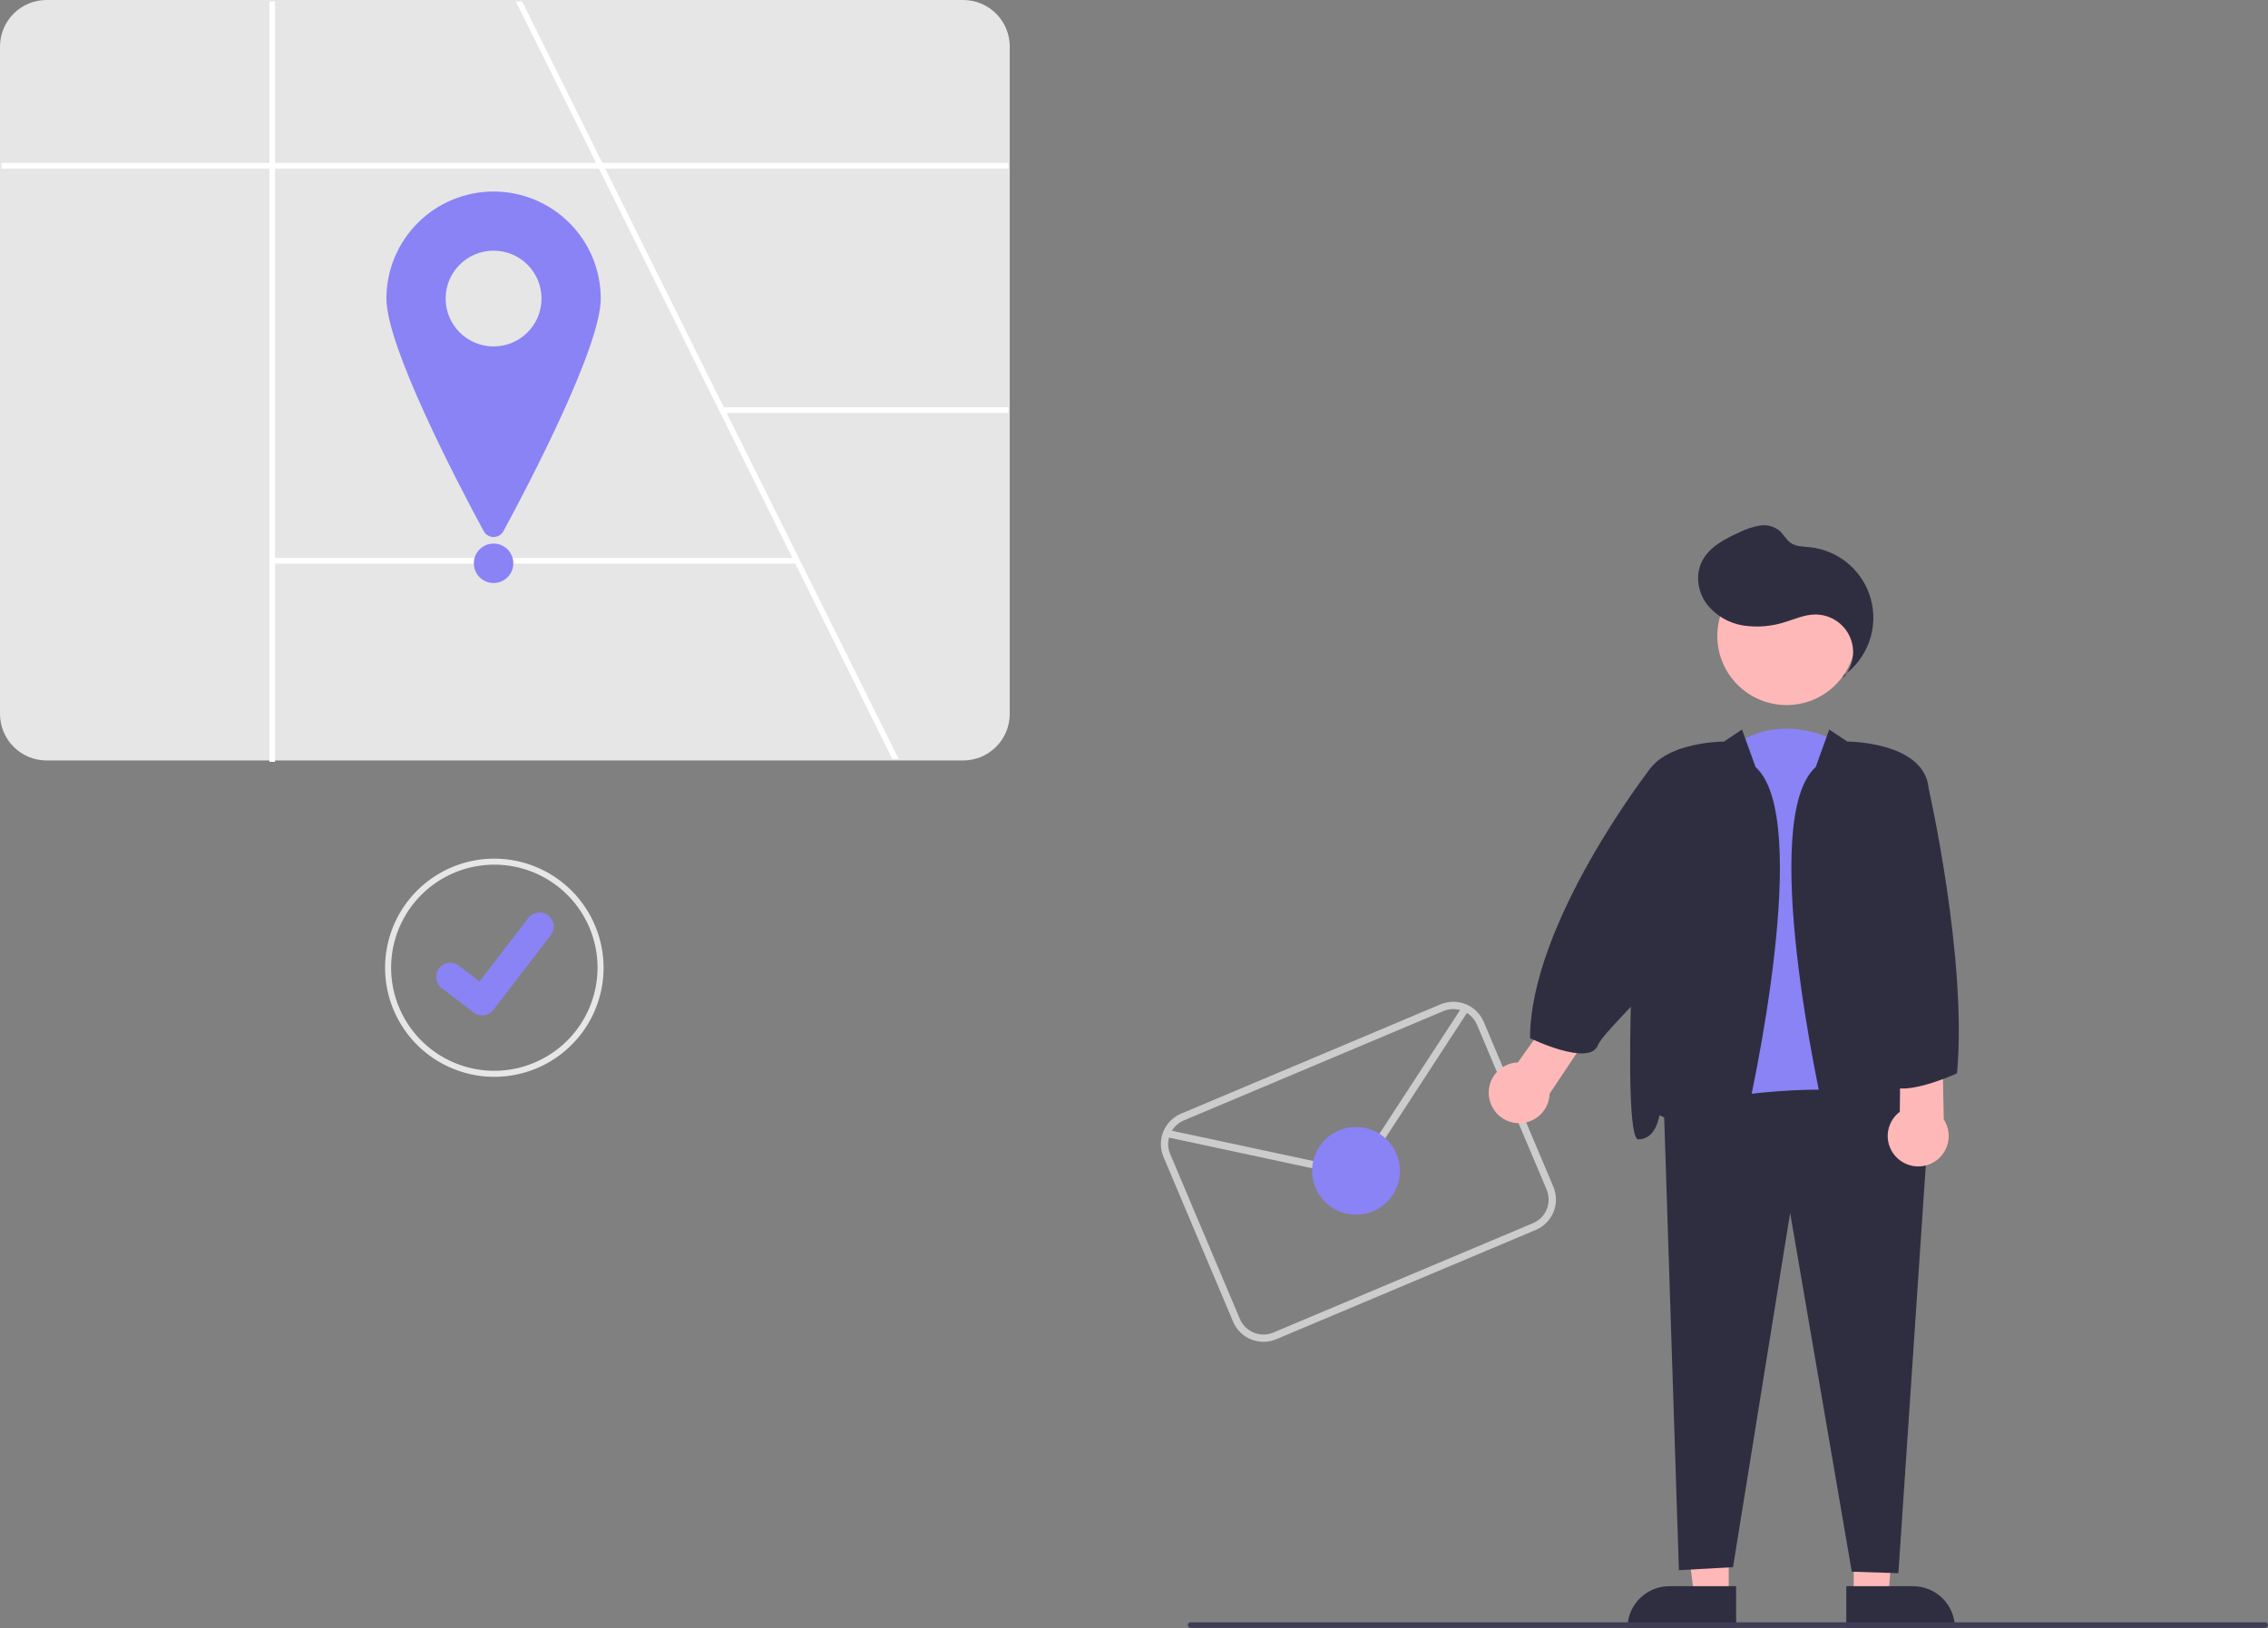 <svg width="266" height="191" viewBox="0 0 266 191" fill="none" xmlns="http://www.w3.org/2000/svg">
<rect x="0" y="0" width="266" height="191" fill="#808080" stroke="none"/>
<g clip-path="url(#clip0_14_36)">
<path d="M112.968 89.212H5.458C4.011 89.21 2.624 88.635 1.6 87.613C0.577 86.591 0.002 85.205 0 83.76V5.452C0.002 4.006 0.577 2.621 1.6 1.599C2.624 0.577 4.011 0.002 5.458 0H112.968C114.415 0.002 115.802 0.577 116.825 1.599C117.849 2.621 118.424 4.006 118.426 5.452V83.76C118.424 85.205 117.849 86.591 116.825 87.613C115.802 88.635 114.415 89.21 112.968 89.212Z" fill="#E6E6E6"/>
<path d="M105.402 89.046H104.665L93.272 66.122L92.941 65.462L84.516 48.505L70.239 19.775L69.911 19.114L60.493 0.165H61.234L70.649 19.114L70.98 19.775L84.893 47.775L85.22 48.435L93.642 65.379L105.402 89.046Z" fill="white"/>
<path d="M118.261 19.116H0.165V19.777H118.261V19.116Z" fill="white"/>
<path d="M118.261 47.776H84.658V48.437H118.261V47.776Z" fill="white"/>
<path d="M32.258 0.165H31.596V89.377H32.258V0.165Z" fill="white"/>
<path d="M93.476 65.461H31.927V66.121H93.476V65.461Z" fill="white"/>
<path d="M70.46 35.024C70.46 40.656 62.168 56.538 59.053 62.305C58.94 62.515 58.772 62.69 58.567 62.812C58.362 62.934 58.128 62.999 57.89 62.999C57.651 62.999 57.417 62.934 57.212 62.812C57.007 62.69 56.84 62.515 56.726 62.305C53.612 56.538 45.319 40.656 45.319 35.024C45.319 31.694 46.644 28.5 49.001 26.146C51.359 23.791 54.556 22.468 57.89 22.468C61.224 22.468 64.421 23.791 66.778 26.146C69.136 28.5 70.46 31.694 70.46 35.024Z" fill="#8A83F5"/>
<path d="M57.89 40.641C60.996 40.641 63.513 38.126 63.513 35.024C63.513 31.922 60.996 29.407 57.89 29.407C54.784 29.407 52.266 31.922 52.266 35.024C52.266 38.126 54.784 40.641 57.89 40.641Z" fill="#E6E6E6"/>
<path d="M57.89 68.396C59.169 68.396 60.205 67.36 60.205 66.083C60.205 64.805 59.169 63.77 57.89 63.77C56.611 63.77 55.574 64.805 55.574 66.083C55.574 67.36 56.611 68.396 57.89 68.396Z" fill="#8A83F5"/>
<path d="M57.979 100.73C55.445 100.73 52.967 101.48 50.86 102.886C48.752 104.292 47.11 106.291 46.14 108.63C45.17 110.969 44.916 113.542 45.41 116.025C45.904 118.508 47.125 120.788 48.917 122.578C50.709 124.368 52.992 125.587 55.478 126.081C57.964 126.575 60.54 126.321 62.882 125.353C65.223 124.384 67.224 122.743 68.632 120.638C70.04 118.533 70.791 116.058 70.791 113.527C70.787 110.134 69.436 106.881 67.034 104.482C64.632 102.083 61.376 100.734 57.979 100.73ZM57.979 125.62C55.585 125.62 53.244 124.911 51.253 123.583C49.262 122.255 47.711 120.367 46.794 118.157C45.877 115.948 45.637 113.517 46.104 111.171C46.571 108.826 47.724 106.671 49.416 104.98C51.109 103.288 53.266 102.137 55.614 101.67C57.962 101.203 60.396 101.442 62.608 102.357C64.821 103.272 66.712 104.821 68.042 106.809C69.372 108.798 70.083 111.135 70.083 113.527C70.079 116.732 68.803 119.806 66.534 122.073C64.265 124.34 61.188 125.615 57.979 125.62V125.62Z" fill="#E6E6E6"/>
<path d="M64.284 107.391C63.935 107.124 63.494 107.006 63.058 107.064C62.622 107.121 62.226 107.35 61.959 107.698L56.242 115.143L53.824 113.292C53.651 113.159 53.454 113.061 53.243 113.005C53.033 112.948 52.813 112.933 52.596 112.961C52.38 112.99 52.171 113.06 51.982 113.169C51.793 113.278 51.627 113.423 51.495 113.596C51.362 113.77 51.265 113.967 51.209 114.178C51.152 114.388 51.138 114.608 51.167 114.824C51.196 115.04 51.268 115.248 51.377 115.437C51.487 115.625 51.633 115.79 51.806 115.922L55.541 118.777L55.558 118.79C55.844 119.005 56.192 119.121 56.55 119.121C56.805 119.121 57.057 119.063 57.285 118.95C57.514 118.838 57.714 118.675 57.87 118.473L64.592 109.714C64.859 109.365 64.977 108.924 64.919 108.489C64.862 108.053 64.633 107.658 64.284 107.391Z" fill="#8A83F5"/>
<path d="M182.187 139.23L178.995 131.67L176.256 125.184L174.017 119.877C173.617 118.935 172.86 118.19 171.911 117.805C170.963 117.42 169.9 117.426 168.956 117.822L138.509 130.652C137.568 131.053 136.824 131.809 136.439 132.755C136.053 133.701 136.058 134.761 136.451 135.704L144.625 155.057C144.822 155.523 145.109 155.947 145.47 156.303C145.831 156.659 146.258 156.94 146.728 157.131C147.198 157.322 147.7 157.418 148.208 157.415C148.715 157.412 149.216 157.309 149.683 157.112L180.13 144.285C181.073 143.886 181.819 143.13 182.205 142.182C182.591 141.235 182.584 140.173 182.187 139.23ZM179.796 143.495L149.352 156.322C148.618 156.631 147.792 156.637 147.054 156.338C146.315 156.038 145.726 155.459 145.416 154.726L137.242 135.374C136.986 134.769 136.938 134.096 137.106 133.461C137.177 133.176 137.291 132.905 137.444 132.654C137.77 132.113 138.26 131.688 138.843 131.442L169.29 118.615C169.909 118.354 170.599 118.308 171.248 118.486C171.53 118.562 171.799 118.68 172.045 118.837C172.571 119.161 172.983 119.642 173.223 120.211L175.565 125.759V125.762L178.102 131.766L181.397 139.563C181.706 140.297 181.711 141.123 181.411 141.86C181.111 142.598 180.53 143.186 179.796 143.495L179.796 143.495Z" fill="#CCCCCC"/>
<path d="M159.083 137.362C158.27 137.707 157.371 137.793 156.507 137.61L136.724 133.378L136.904 132.54L156.687 136.772C157.369 136.915 158.079 136.85 158.724 136.584C159.369 136.318 159.919 135.864 160.302 135.282L171.543 118.035L172.263 118.503L161.021 135.75C160.55 136.468 159.875 137.03 159.083 137.362Z" fill="#CCCCCC"/>
<path d="M159.039 142.498C161.883 142.498 164.189 140.195 164.189 137.354C164.189 134.513 161.883 132.21 159.039 132.21C156.195 132.21 153.889 134.513 153.889 137.354C153.889 140.195 156.195 142.498 159.039 142.498Z" fill="#8A83F5"/>
<path d="M215.774 87.17C215.774 87.17 209.074 82.943 202.726 87.874L198.495 131.901C198.495 131.901 214.363 144.228 218.242 132.605L215.774 87.17Z" fill="#8A83F5"/>
<path d="M217.409 187.238H221.465L222.815 171.671L217.409 171.614L217.409 187.238Z" fill="#FFB8B8"/>
<path d="M229.286 190.999L216.54 191L216.54 186.081L224.362 186.081C225.668 186.081 226.92 186.599 227.844 187.521C228.767 188.444 229.286 189.695 229.286 190.999Z" fill="#2F2E41"/>
<path d="M202.751 187.238H198.695L196.765 171.614H202.751L202.751 187.238Z" fill="#FFB8B8"/>
<path d="M195.798 186.081H203.619V191H190.873C190.873 189.695 191.392 188.444 192.316 187.522C193.239 186.599 194.492 186.081 195.798 186.081Z" fill="#2F2E41"/>
<path d="M226.176 132.077L222.65 184.557L217.184 184.381L209.955 142.291L203.255 183.852L196.908 184.205L195.145 129.964C195.145 129.964 221.945 123.976 226.176 132.077Z" fill="#2F2E41"/>
<path d="M209.537 82.715C214.024 82.715 217.662 79.081 217.662 74.599C217.662 70.117 214.024 66.484 209.537 66.484C205.05 66.484 201.412 70.117 201.412 74.599C201.412 79.081 205.05 82.715 209.537 82.715Z" fill="#FFB8B8"/>
<path d="M214.539 85.585L216.655 86.994C216.655 86.994 225.471 86.994 226.176 92.277C226.881 97.56 228.821 133.662 226.705 133.662C224.589 133.662 224.237 130.844 224.237 130.844C224.237 130.844 222.826 131.196 220.005 134.014C217.184 136.832 215.421 136.832 214.363 132.605C213.305 128.379 206.253 95.975 212.953 89.987L214.539 85.585Z" fill="#2F2E41"/>
<path d="M204.313 85.585L202.198 86.994C202.198 86.994 193.382 86.994 192.677 92.277C191.971 97.56 190.032 133.662 192.148 133.662C194.263 133.662 194.616 130.844 194.616 130.844C194.616 130.844 196.027 131.196 198.848 134.014C201.669 136.832 203.432 136.832 204.49 132.605C205.547 128.379 212.6 95.975 205.9 89.987L204.313 85.585Z" fill="#2F2E41"/>
<path d="M216.129 79.548C216.733 78.912 217.134 78.111 217.281 77.247C217.428 76.383 217.314 75.495 216.954 74.696C216.595 73.896 216.005 73.222 215.26 72.758C214.516 72.295 213.65 72.063 212.773 72.092C211.649 72.13 210.591 72.589 209.519 72.926C207.894 73.478 206.16 73.634 204.462 73.381C202.755 73.116 201.213 72.207 200.157 70.841C199.151 69.461 198.838 67.547 199.548 65.995C200.368 64.203 202.283 63.216 204.084 62.413C204.811 62.05 205.587 61.795 206.388 61.657C206.789 61.591 207.199 61.608 207.593 61.707C207.988 61.806 208.357 61.986 208.679 62.234C209.185 62.669 209.482 63.323 210.033 63.7C210.653 64.124 211.458 64.113 212.206 64.188C213.891 64.356 215.484 65.033 216.775 66.128C218.065 67.223 218.991 68.685 219.429 70.318C219.868 71.952 219.798 73.68 219.229 75.272C218.66 76.865 217.619 78.247 216.245 79.235L216.129 79.548Z" fill="#2F2E41"/>
<path d="M174.681 128.931C174.571 128.424 174.573 127.899 174.688 127.393C174.804 126.887 175.028 126.412 175.347 126.003C175.666 125.593 176.071 125.258 176.533 125.021C176.995 124.784 177.504 124.652 178.023 124.633L183.421 117.038L186.901 120.578L181.749 128.303C181.723 129.177 181.378 130.01 180.778 130.646C180.178 131.282 179.365 131.676 178.494 131.753C177.623 131.83 176.753 131.586 176.051 131.066C175.348 130.546 174.86 129.786 174.681 128.931Z" fill="#FFB8B8"/>
<path d="M222.526 135.864C222.146 135.51 221.848 135.077 221.654 134.596C221.459 134.115 221.373 133.597 221.4 133.079C221.428 132.561 221.569 132.055 221.814 131.597C222.058 131.139 222.4 130.74 222.816 130.429L222.911 121.116L227.791 122.04L227.972 131.32C228.45 132.052 228.642 132.934 228.513 133.798C228.383 134.662 227.941 135.448 227.269 136.008C226.598 136.569 225.744 136.863 224.87 136.837C223.996 136.81 223.162 136.464 222.526 135.864Z" fill="#FFB8B8"/>
<path d="M195.299 113.867L193.911 91.749L193.517 90.203C193.517 90.203 179.481 108.231 179.448 121.794C179.448 121.794 186.324 125.14 187.382 122.674C187.798 121.706 189.217 120.271 195.299 113.867Z" fill="#2F2E41"/>
<path d="M224.942 91.749L226.21 92.551C226.21 92.551 230.755 112.527 229.526 125.913C229.526 125.913 222.297 129.259 221.239 126.794C220.181 124.328 224.942 91.749 224.942 91.749Z" fill="#2F2E41"/>
<path d="M265.669 190.979H139.635C139.547 190.979 139.463 190.944 139.401 190.882C139.339 190.82 139.304 190.736 139.304 190.649C139.304 190.561 139.339 190.477 139.401 190.415C139.463 190.353 139.547 190.318 139.635 190.318H265.669C265.757 190.318 265.841 190.353 265.903 190.415C265.965 190.477 266 190.561 266 190.649C266 190.736 265.965 190.82 265.903 190.882C265.841 190.944 265.757 190.979 265.669 190.979Z" fill="#3F3D56"/>
</g>
<defs>
<clipPath id="clip0_14_36">
<rect width="266" height="191" fill="white"/>
</clipPath>
</defs>
</svg>
